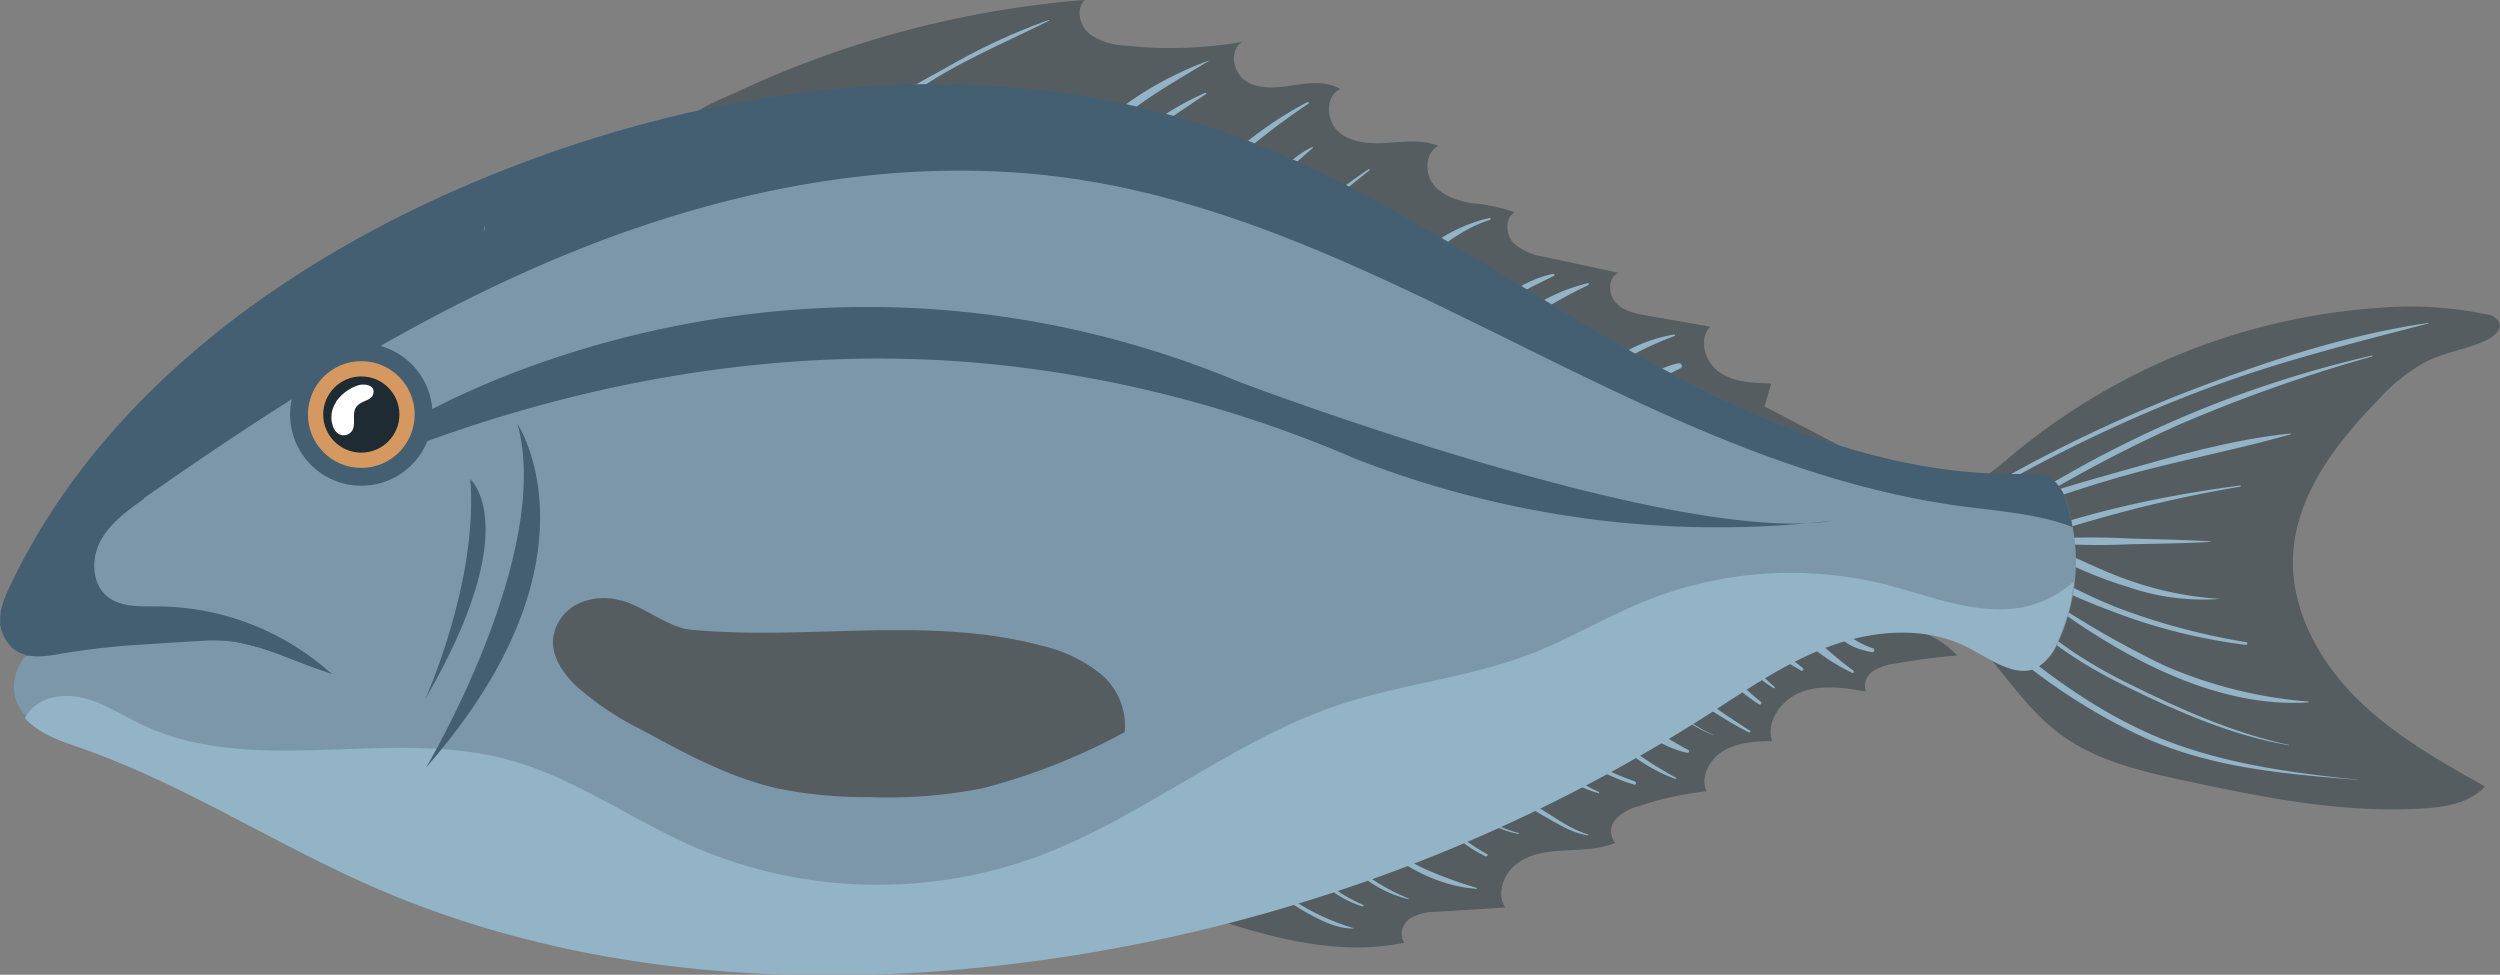 <svg xmlns="http://www.w3.org/2000/svg" viewBox="0 0 333.93 130.2"><rect x="0" y="0" width="333.93" height="130.2" fill="#808080" stroke="none"/><defs><style>.cls-1{isolation:isolate;}.cls-2{mix-blend-mode:overlay;}.cls-3{fill:#555d60;}.cls-4{fill:#93b3c6;}.cls-5{fill:#7d97aa;}.cls-6{fill:#445e72;}.cls-7{fill:#969dac;}.cls-8{fill:#d69861;}.cls-9{fill:#1f2b33;}.cls-10{fill:#fff;}</style></defs><g class="cls-1"><g id="Capa_2" data-name="Capa 2"><g id="Capa_1-2" data-name="Capa 1"><g class="cls-2"><path class="cls-3" d="M144.86,0c-1.17,1.23-.66,3.39.62,4.49a8.49,8.49,0,0,0,4.73,1.59A56,56,0,0,0,166,5.58c-1.91,1-1.35,4.16.47,5.29s4.15.84,6.28.52,4.44-.61,6.27.51c-2.07.95-1.9,4.26-.17,5.75s4.23,1.58,6.5,1.43,4.66-.46,6.77.41c-1.75.9-1.87,3.56-.67,5.12s3.22,2.2,5.15,2.53a23,23,0,0,1,5.74,1.22c-1.37.79-1.24,3-.15,4.12a8,8,0,0,0,4.26,1.86l9.74,2.1c-1.43.62-1.42,2.83-.35,4s2.71,1.46,4.24,1.73l8.36,1.46c-1.65,1.71-.69,4.79,1.28,6.12s4.49,1.42,6.87,1.46l-.9,3.07,15.93,8.34c-4,1.4-8.44.94-12.68.47-7.38-.82-14.77-1.64-22.1-2.88-20.81-3.5-40.91-10.3-61.48-15a313,313,0,0,0-49.66-7.28c-3.33-.22-6.72-.4-9.86-1.55s-6-3.47-7-6.67.06-8.24,1.33-11.4c1.37-3.39,5.3-4.65,8.38-6.08A134.62,134.62,0,0,1,144.86,0"/><path class="cls-4" d="M140.09,2.67A81.69,81.69,0,0,0,126.46,9c-4.27,2.35-9,4.85-12.61,8.16a.17.17,0,0,0,.2.27c4.35-2.43,8.31-5.55,12.67-8S135.65,5,140.13,2.76c.05,0,0-.11,0-.09"/><path class="cls-4" d="M161.44,8.1a46.08,46.08,0,0,0-16.91,10.81c-.25.27.09.77.41.53,2.7-2,5.26-4.1,8-6s5.66-3.54,8.5-5.29a0,0,0,0,0,0-.09Z"/><path class="cls-4" d="M161,12.39a37.65,37.65,0,0,0-8.24,4.95c-.23.19.07.55.32.41,2.75-1.56,5.37-3.45,8-5.18.11-.07,0-.23-.11-.18Z"/><path class="cls-4" d="M174.6,13.65a51.12,51.12,0,0,0-14,10.89c-.25.28.14.69.42.42a100.25,100.25,0,0,1,13.73-11.1.12.12,0,0,0-.12-.21Z"/><path class="cls-4" d="M175.23,19.66a13.55,13.55,0,0,0-4.07,3.13c-.15.2.14.47.34.34a17.43,17.43,0,0,0,1.84-1.6c.66-.59,1.32-1.17,2-1.74.07-.06,0-.17-.1-.13Z"/><path class="cls-4" d="M182.82,22.6a58.52,58.52,0,0,0-7.94,6.27.15.15,0,0,0,.2.21c2.63-2.1,5.22-4.24,7.85-6.34.08-.06,0-.2-.11-.14Z"/><path class="cls-4" d="M198.94,29.12a21.28,21.28,0,0,0-11.18,6.71c-.22.23.07.68.36.47,3.57-2.57,6.59-5.58,10.89-6.93a.13.13,0,0,0-.07-.25Z"/><path class="cls-4" d="M207.43,36.58A15.05,15.05,0,0,0,200,40.64c-.2.21.06.58.31.41,1.19-.76,2.31-1.59,3.53-2.31s2.51-1.25,3.75-1.92c.13-.07,0-.26-.11-.24Z"/><path class="cls-4" d="M212.05,37.84a23.52,23.52,0,0,0-11.77,6.9c-.21.22.1.51.34.33a69,69,0,0,1,11.54-7c.15-.08,0-.3-.11-.27Z"/><path class="cls-4" d="M223.63,44.68a20,20,0,0,0-10,4.78.28.28,0,0,0,.33.43,45.3,45.3,0,0,1,9.69-5,.12.12,0,0,0-.06-.23Z"/><path class="cls-4" d="M224.15,48.53a9.46,9.46,0,0,0-4,1.88.33.33,0,0,0,.32.54,29.49,29.49,0,0,0,4-1.76c.38-.18.11-.76-.28-.66Z"/><path class="cls-3" d="M158,121.31c9.56,3.31,19.7,6.66,29.6,4.61-.8-1-.28-2.51.73-3.23a6.77,6.77,0,0,1,3.56-.9l9.16-.57c-1.21-1.9-.19-4.58,1.63-5.91s4.18-1.6,6.43-1.72,4.57-.13,6.63-1a2.42,2.42,0,0,1,.08-3.16,6.33,6.33,0,0,1,3-1.73,42.69,42.69,0,0,1,9.12-2c-.88-2,.48-4.43,2.41-5.49S234.49,99,236.69,99c-.86-2.73,1.36-5.66,4.05-6.62s5.67-.51,8.49,0a2.37,2.37,0,0,1,.9-2.7,6.5,6.5,0,0,1,2.86-1,79.36,79.36,0,0,1,8.43-1.12c-2.69-3-6.92-4-10.89-4.71-32.39-5.78-66.83-2-96.09,13-3.56,1.84-7.16,3.93-9.46,7.22-1.69,2.42-2.56,5.68-1.34,8.38,1.54,3.4,4.75,3.47,7.41,5.36,2.46,1.74,3.79,3.5,6.9,4.57Z"/><path class="cls-4" d="M180.89,124a30.72,30.72,0,0,1-11.9-6.64c-.14-.12-.34.07-.21.2a25.22,25.22,0,0,0,5.66,4.29c1.93,1.08,4.19,2.25,6.45,2.17v0Z"/><path class="cls-4" d="M182.05,120.86a22.21,22.21,0,0,1-6.41-4.26.11.11,0,1,0-.16.16,14.27,14.27,0,0,0,6.51,4.32c.14,0,.2-.17.06-.22Z"/><path class="cls-4" d="M188.13,120a26.19,26.19,0,0,1-7.58-4.69.16.16,0,0,0-.22.22,15.66,15.66,0,0,0,7.77,4.57.05.05,0,0,0,0-.1Z"/><path class="cls-4" d="M197.25,118.6a56.4,56.4,0,0,1-7.32-2.71,38.17,38.17,0,0,1-6.53-4.3c-.18-.14-.43.09-.26.26,3.58,3.64,8.93,6.55,14.1,6.87.07,0,.08-.1,0-.12Z"/><path class="cls-4" d="M198.62,114.08a30.3,30.3,0,0,1-4.22-2.85c-.15-.11-.31.12-.19.24a15.63,15.63,0,0,0,4.23,2.91c.2.09.37-.2.18-.3Z"/><path class="cls-4" d="M202.88,111.28a16.77,16.77,0,0,1-4.9-2.16c-.09-.05-.16.08-.08.14a12,12,0,0,0,4.95,2.13.06.06,0,0,0,0-.11Z"/><path class="cls-4" d="M212.13,111.46c-2.31-.66-4.43-2.27-6.47-3.5s-4.18-2.52-6.3-3.74c-.24-.14-.43.21-.21.36,2.22,1.53,4.5,2.92,6.83,4.28,2,1.12,3.85,2.37,6.11,2.73.08,0,.12-.11,0-.13Z"/><path class="cls-4" d="M213.59,105.8a27.55,27.55,0,0,1-6.22-4,.18.18,0,0,0-.26.25,13.33,13.33,0,0,0,6.42,3.9.08.08,0,0,0,.06-.14Z"/><path class="cls-4" d="M218.38,104.37a35.57,35.57,0,0,1-6.31-2.88.18.18,0,0,0-.18.31,22.93,22.93,0,0,0,6.38,3c.25.08.36-.32.11-.4Z"/><path class="cls-4" d="M223.87,103.89a58.06,58.06,0,0,1-7.62-5c-.17-.12-.35.14-.22.29a22.26,22.26,0,0,0,7.77,4.87c.09,0,.16-.12.07-.17Z"/><path class="cls-4" d="M225.52,100.18c-2.43-1.27-4.62-2.77-6.94-4.22-.29-.18-.55.22-.34.45a13.88,13.88,0,0,0,7.12,4.15c.22,0,.37-.27.16-.38Z"/><path class="cls-4" d="M228.89,98.17a17.87,17.87,0,0,1-5.57-3.81c-.1-.09-.25,0-.15.15a16.24,16.24,0,0,0,5.71,3.69v0Z"/><path class="cls-4" d="M233.74,97.6c-2.89-1.81-5.63-3.84-8.51-5.66-.19-.13-.43.17-.25.32a51.47,51.47,0,0,0,8.63,5.57.13.13,0,0,0,.13-.23Z"/><path class="cls-4" d="M235.17,93.72a31.7,31.7,0,0,1-5.41-5.51c-.17-.19-.42.06-.33.26,1.09,2.37,3.37,4.24,5.53,5.61.23.15.43-.21.21-.36Z"/><path class="cls-4" d="M237.05,91.76c-1.34-1.1-2.48-2.47-3.84-3.53-.16-.12-.45,0-.31.24a16.85,16.85,0,0,0,4,3.45c.1.07.22-.09.13-.16Z"/><path class="cls-4" d="M240.85,89.27c-.72-.57-1.43-1.16-2.17-1.69a16.22,16.22,0,0,0-2.53-1.7c-.32-.14-.67.23-.39.51A14,14,0,0,0,238,88c.84.56,1.72,1.07,2.59,1.58.18.1.39-.16.23-.29Z"/><path class="cls-4" d="M247.57,89.59a51.43,51.43,0,0,1-4.2-3.46c-1.11-1-2.15-2.19-3.34-3.11-.29-.21-.62.19-.47.46,1.63,2.87,5,5,7.84,6.4a.17.17,0,0,0,.17-.29Z"/><path class="cls-4" d="M250.18,86.6a12.34,12.34,0,0,1-2.36-1.1c-.7-.4-1.26-1-1.95-1.4a.38.38,0,0,0-.51.52c.95,1.47,3,2.22,4.68,2.48a.26.26,0,0,0,.14-.5Z"/><path class="cls-3" d="M267.77,61.63a85.68,85.68,0,0,1,50-20.51,49.52,49.52,0,0,1,14.38.88,2.2,2.2,0,0,1,1.67,1c.41.95-.6,1.89-1.52,2.35-2.54,1.25-5.43,1.62-8,2.83a24.19,24.19,0,0,0-6.71,5.31c-5.61,5.77-10.92,12.69-11.3,20.73-.33,7,3.3,13.82,8.27,18.83s11.21,8.55,17.36,12c-2,2.21-5.27,2.75-8.27,2.94-10.61.67-21.17-1.44-31.57-3.66-5.87-1.26-11.94-2.63-16.78-6.19-6-4.38-9.36-11.54-15.23-16-2.11-1.61-4.62-3-5.7-5.4-1.55-3.47,1.12-7.1,4-8.85,3.33-2,6.36-3.66,9.39-6.28Z"/><path class="cls-4" d="M324.36,43.13c-10.43,1.52-20.83,4.87-30.66,8.6a195.06,195.06,0,0,0-28.22,13.36.3.3,0,0,0,.31.51A195.16,195.16,0,0,1,294.5,52c9.79-3.69,19.79-6.17,29.88-8.8.05,0,0-.08,0-.07Z"/><path class="cls-4" d="M316.74,47.51A149.89,149.89,0,0,0,267,69c-.35.23,0,.79.33.57a181,181,0,0,1,23.6-12.79,206.28,206.28,0,0,1,25.9-9.16.08.08,0,0,0,0-.15Z"/><path class="cls-4" d="M306,57.89c-7.83.79-15.69,3.07-23.24,5.2s-15.38,4.4-22.57,7.72c-.19.08-.05.39.14.33,7.58-2.33,15-5.18,22.61-7.37S298.43,60.17,306,58c0,0,0-.1,0-.1Z"/><path class="cls-4" d="M299.25,64.85c-12.92,1.68-26.11,4.76-37.88,10.48a.19.19,0,0,0,.14.34c6.18-2.28,12.23-4.58,18.6-6.34A174.43,174.43,0,0,1,299.26,65c.08,0,.06-.14,0-.13Z"/><path class="cls-4" d="M295.23,72.31c-3.52-.22-7-.27-10.56-.37a95.21,95.21,0,0,0-10.55,0,.33.33,0,0,0,0,.65,90.56,90.56,0,0,0,10.55.1c3.52-.07,7-.1,10.56-.31.06,0,.06-.1,0-.11Z"/><path class="cls-4" d="M314.89,104.14c-9.75-1-19.77-2.39-28.73-6.58-8.21-3.84-15.27-9.42-22-15.39-.33-.29-.8.17-.48.48a80,80,0,0,0,22.71,15.86c9.15,4.08,18.69,4.86,28.53,5.66v0Z"/><path class="cls-4" d="M305.77,99.51c-7.39-1.57-14.51-4.76-21.26-8.1-6.1-3-11.9-6.74-16.25-12.08-.24-.29-.66.13-.42.43,4.4,5.34,10.26,9.06,16.43,12.07,6.82,3.34,14,6.43,21.49,7.73v0Z"/><path class="cls-4" d="M308.25,93.7a59.94,59.94,0,0,1-19.08-4.77,125.23,125.23,0,0,1-16-9.19c-.19-.12-.35.16-.18.29,9.84,7.35,22.58,14.58,35.28,13.8a.07.07,0,1,0,0-.13Z"/><path class="cls-4" d="M300.06,85.78a89.26,89.26,0,0,1-16.64-4.39c-5.63-2.13-10.65-5.17-16-7.9-.2-.1-.45.17-.25.33,4.47,3.59,10,6,15.39,8A75.28,75.28,0,0,0,300,86.14c.2,0,.25-.33.05-.36Z"/><path class="cls-4" d="M296.54,80a45.12,45.12,0,0,1-12.26-2.52c-3.82-1.32-7.36-3.3-11.16-4.62-.38-.14-.6.44-.27.64a55.88,55.88,0,0,0,11.52,4.94A30.54,30.54,0,0,0,296.54,80V80Z"/><path class="cls-5" d="M.1,83.73c-.34-1.82.41-3.66,1.21-5.34C13.77,52,39.37,33.93,66.46,23.12c30.82-12.29,66-16.44,97.23-5.36,18.36,6.5,34.52,17.85,51.37,27.63s35.35,18.23,54.83,18c1.57,0,3.3,0,4.52.94a5.79,5.79,0,0,1,1.6,2.75,25.54,25.54,0,0,1-1.14,18.78,6.51,6.51,0,0,1-2.27,2.94c-2.87,1.77-6.31-.78-9.27-2.38-5.64-3-12.62-2.54-18.63-.35S233.39,92,228,95.42a221.72,221.72,0,0,1-92.54,33.08c-28.79,3.52-58.79,1.36-85.38-10.24-13.16-5.74-25.33-13.71-38.87-18.5-2.71-1-5.58-1.86-7.58-3.92-2.65-2.75-2.1-6.08.15-8.7C2.2,86.42.47,85.69.1,83.73"/><path class="cls-6" d="M19.22,66.55c18.42-12.92,37.55-25.1,58.46-33.39s43.8-12.56,66-9.24c41.85,6.26,76.62,38.21,118.58,43.73,4.89.64,10,1,14.57,2.74A24.69,24.69,0,0,0,276,67a5.74,5.74,0,0,0-1.6-2.75c-1.22-1-3-1-4.52-.94-19.48.26-38-8.2-54.83-18s-33-21.13-51.37-27.63c-31.27-11.08-66.41-6.93-97.23,5.36C39.37,33.85,13.77,52,1.31,78.32.51,80-.24,81.83.1,83.66s2.1,2.69,3.68,3.41c-.15.17-.28.34-.41.51,5.32-.52,10.85-2.7,16.12-2.85A54.18,54.18,0,0,1,44.28,90a35,35,0,0,0-23.23-9h-.63c-2.17,0-4.48,0-6.13-1.36-2.07-1.73-2.12-5.06-.84-7.43s3.56-4,5.77-5.57"/><path class="cls-4" d="M272.43,88.93A6.58,6.58,0,0,0,274.7,86,25.49,25.49,0,0,0,277,77.68a14.49,14.49,0,0,1-10,3.7c-5.26,0-10.26-2.1-15.37-3.36a52.09,52.09,0,0,0-31.74,2.21c-5.27,2.12-10.17,5.09-15.47,7.13-8.21,3.16-17.15,4-25.5,6.76-14.34,4.79-26.27,15.1-40.45,20.33A62.1,62.1,0,0,1,92.41,113c-8.27-3.66-15.77-9.16-24.5-11.52-16-4.34-34.2,2.45-49.15-4.77-2.48-1.19-4.82-2.76-7.49-3.45s-5.89-.24-7.54,2a3.91,3.91,0,0,0-.4.68l.13.14c2,2.06,4.87,3,7.58,3.92,13.53,4.79,25.71,12.76,38.87,18.5,26.59,11.6,56.59,13.77,85.38,10.25a221.92,221.92,0,0,0,92.54-33.09c5.38-3.46,10.68-7.19,16.7-9.38s13-2.67,18.62.36c3,1.59,6.41,4.14,9.28,2.37Z"/><path class="cls-3" d="M116.36,105.46c11.64.09,22.89-3.83,33.87-7.71A9,9,0,0,0,147,90a19.63,19.63,0,0,0-7.89-3.76c-17.86-4.78-37.18.82-55.16-3.48-1.61-.39-3.3-.85-4.87-.34-7.7,2.49,9.78,14.6,12.35,16.1a50.7,50.7,0,0,0,25,7Z"/><path class="cls-3" d="M83,80.24a8.07,8.07,0,0,0-5.84.43,6,6,0,0,0-3.29,4.7c-.17,2.38,1.33,4.57,3.05,6.23a40.71,40.71,0,0,0,9,6c5.78,3.14,11.65,6.31,18.07,7.74a57.91,57.91,0,0,0,12,1.13,65.34,65.34,0,0,0,15.3-1.19,82.81,82.81,0,0,0,19-7.53c-3.53.24-9.22,2.27-12.66,3.1-5.08,1.24-23.51,3.38-27.46,2.84a50.05,50.05,0,0,1-20-7.43c-2.09-1.31-4.23-4.79-5.41-7a77.18,77.18,0,0,0,37.56,11.91c-11.9-2.6-26-5.88-35.15-14,8.56,2.59,19.1,3.47,27.86,1.67-8.81,1.17-13.77.67-23.34-3,3.52-.1,7.42-.37,10.92-.74a36.47,36.47,0,0,1-10.66-1c-3.26-.66-5.81-3-9-3.92Z"/><path class="cls-6" d="M1.93,86.75c1.83,1.4,4.42.9,6.69.49a101.66,101.66,0,0,1,11.17-1.19c2.31-.16,4.62-.31,6.93-.43a22.5,22.5,0,0,1,4.57.1c4.43.67,9,3.12,13.19,4.31a50.33,50.33,0,0,0-30.11-6.12c-3.85.46-7.7,1.38-11.54,1A4.6,4.6,0,0,1,1,84.34,1.89,1.89,0,0,1,0,82.8a5.33,5.33,0,0,0,1.93,4Z"/><path class="cls-7" d="M64.62,30.92c0-.29.06-.58.1-.86a1.74,1.74,0,0,1-.1.86"/><circle class="cls-6" cx="48.26" cy="55.37" r="9.51"/><circle class="cls-8" cx="48.26" cy="55.37" r="7.13"/><circle class="cls-9" cx="48.26" cy="55.37" r="5.09"/><path class="cls-10" d="M44.88,53.74a3.57,3.57,0,0,0-.3,3.47,1.9,1.9,0,0,0,.65.75A1.35,1.35,0,0,0,47,57.58c.63-.93-.08-2.37.61-3.25s1.92-.75,2.22-1.64c.42-1.28-1.18-1.48-2-1.22a5.82,5.82,0,0,0-3,2.27Z"/><path class="cls-6" d="M55.7,55.77S105.23,26,165.5,51c0,0,58.45,22.19,79.48,18.53a133.54,133.54,0,0,1-28.91.23A133.77,133.77,0,0,1,181,61.26,164.12,164.12,0,0,0,134,48.8c-34-3.75-63.18,5-78.3,10.63Z"/><path class="cls-6" d="M69.12,56.62s12.13,18.14-12.2,45.89C56.92,102.51,73.92,73.94,69.12,56.62Z"/><path class="cls-6" d="M62.82,64s7.4,6.31-6,29.34C56.8,93.36,63.91,77.73,62.82,64Z"/></g></g></g></g></svg>